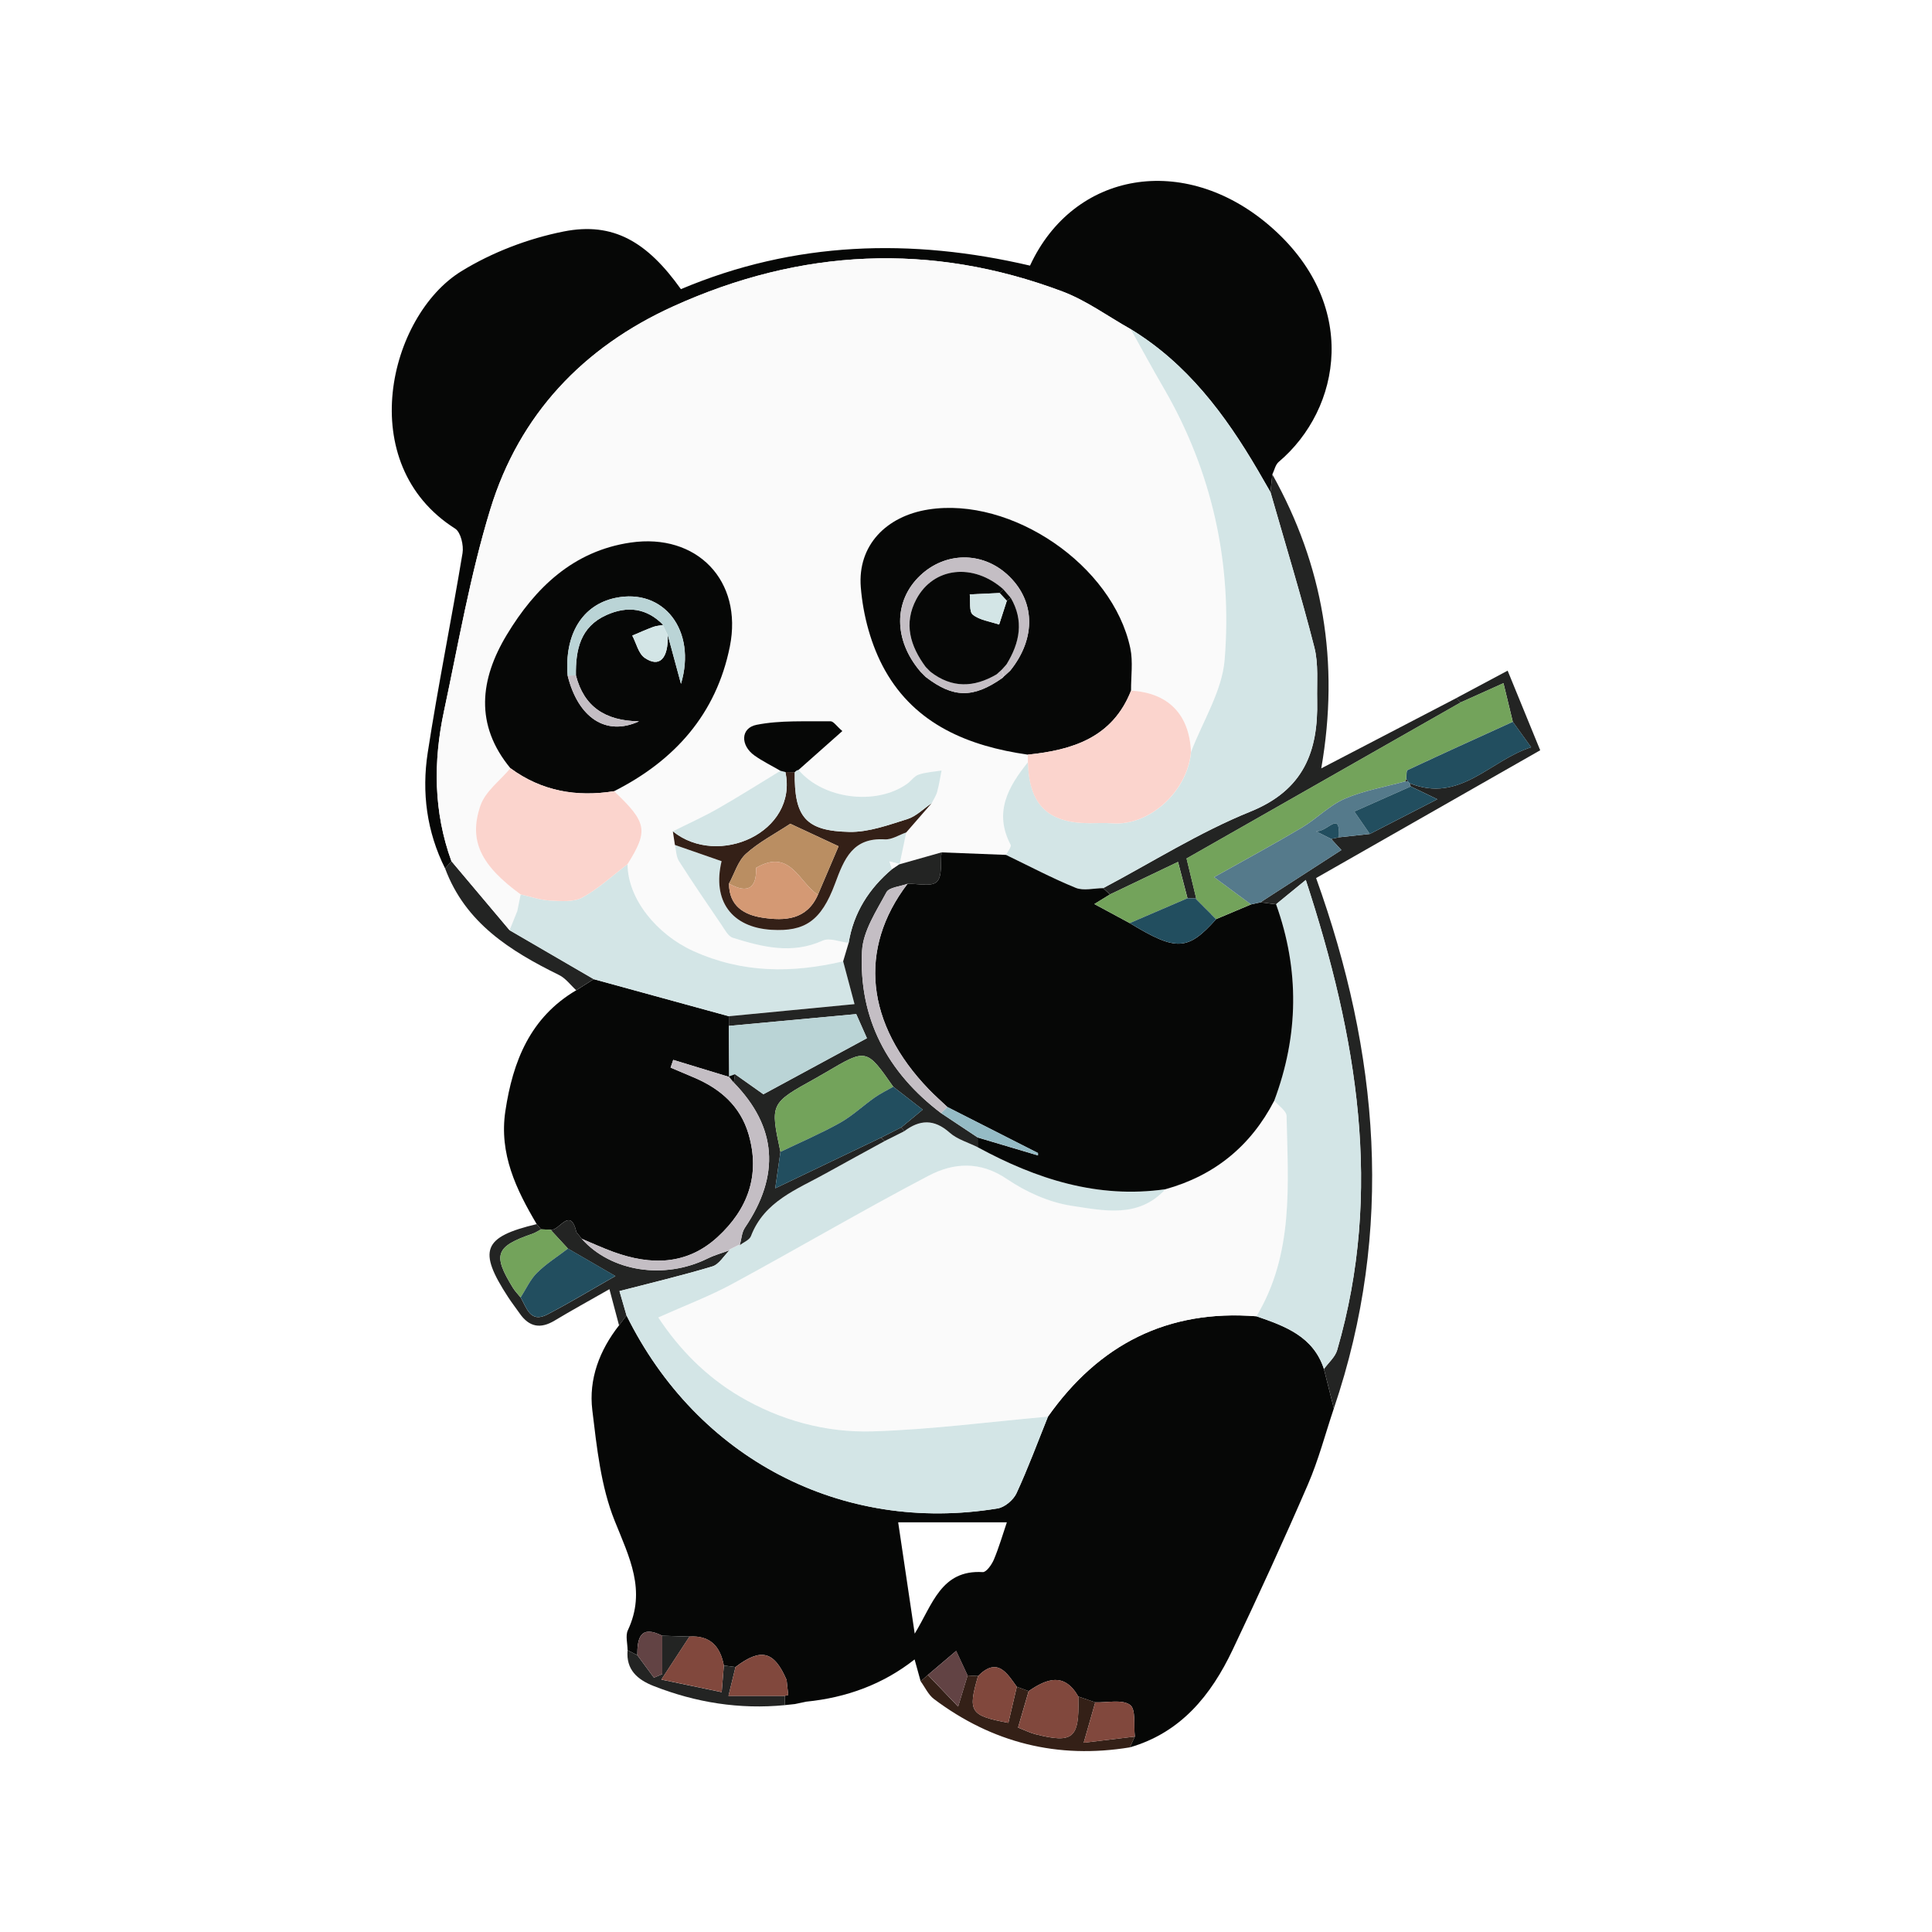 <?xml version='1.0' encoding='utf-8'?>
<svg xmlns="http://www.w3.org/2000/svg" enable-background="new 0 0 2000 2000" version="1.1" viewBox="0 0 2e3 2e3"> <style type="text/css"> .st0{fill:#FFFFFF;} .st1{fill:#060706;} .st2{fill:#232423;} .st3{fill:#342017;} .st4{fill:#FAFAFA;} .st5{fill:#D3E5E6;} .st6{fill:#81483D;} .st7{fill:#624344;} .st8{fill:#BAD4D6;} .st9{fill:#C4BEC4;} .st10{fill:#73A35B;} .st11{fill:#557A8B;} .st12{fill:#224E5F;} .st13{fill:#FBD4CD;} .st14{fill:#95BBC5;} .st15{fill:#BA8E62;} .st16{fill:#D49974;} </style> <rect class="st0" width="2e3" height="2e3"/> <path class="st1" d="m1380.8 1458c-8.83 26.29-15.87 53.34-26.84 78.7-24.9 57.57-51.07 114.62-77.99 171.28-22.31 46.97-53.51 85.6-106.36 100.88 1.73-3.72 3.46-7.45 5.19-11.17-1.34-11.4 1.28-28.37-4.99-32.82-8.39-5.96-23.67-2.21-35.99-2.63-5.85-2.01-11.71-4.01-17.56-6.02-14.56-25.33-32.64-18.47-51.38-5.61-4.09-1.5-8.19-3-12.28-4.49-10.38-14.46-20.17-31.08-40.1-11.11-3.62-0.19-7.24-0.38-10.86-0.58-3.95-8.46-7.9-16.93-11.85-25.39-9.76 8.28-19.52 16.57-29.28 24.85-2.48 2.2-4.97 4.41-7.45 6.61-1.99-7.18-3.98-14.36-6.27-22.67-32.59 25.72-70.53 39.57-112.15 43.72-3.92 0.83-7.83 1.65-11.74 2.48-3.46 0.36-6.91 0.72-10.37 1.08-0.03-3.19-0.06-6.37-0.09-9.55 1.14-0.46 2.32-0.75 3.54-0.89-0.56-5.21-1.13-10.42-1.69-15.63-12.93-29.97-26.48-33.38-52.94-13.34-4.01-0.52-8.02-1.05-12.03-1.57-3.67-19.72-14.15-31.35-35.58-29.97-9.39-0.29-18.78-0.58-28.17-0.87-22.66-11.37-25.86 2.3-25.85 20.09l-10.05-5.1c-0.02-6.95-2.37-14.99 0.3-20.68 19.31-41.14 1.52-75.44-13.7-113.39-14.27-35.57-18.44-75.78-23.11-114.43-3.89-32.16 7.46-61.95 27.67-87.76 2.58-3.44 5.16-6.88 7.74-10.33 73.31 148.3 222.79 226.37 384.24 199.81 7.31-1.2 16.27-8.79 19.47-15.71 11.99-25.94 21.9-52.83 32.6-79.37 52.7-74.59 123.7-111.14 215.81-103.8 29.55 10.17 58.81 20.72 69.85 54.57 3.41 13.61 6.84 27.21 10.26 40.81zm-338.51 117.89h-112.5c5.85 39.36 11.23 75.58 17.12 115.26 18.47-30.15 27.25-66.33 70.44-63.71 3.66 0.22 9.32-7.75 11.51-12.98 5.34-12.7 9.17-26.02 13.43-38.57z"/> <path class="st1" d="m460.79 899.06c-19.08-38.02-24.35-78.81-18.01-119.96 10.64-69.05 24.62-137.57 36.03-206.51 1.33-8.05-1.87-21.68-7.64-25.35-105.93-67.17-68.57-220.32 6.42-266.46 31.86-19.61 69.21-33.85 105.93-41.15 51.31-10.2 86.49 10.75 121.36 59.7 117.58-49.67 238.57-53.05 361.38-24.36 45.24-97.81 159.71-116.92 247.66-41.61 93.92 80.43 74.84 189.76 9.76 244.84-3.4 2.88-4.43 8.55-6.56 12.92-0.65 6.11-1.3 12.21-1.95 18.32-4.35-7.53-8.65-15.09-13.04-22.59-33.83-57.76-73.23-110.51-131.65-146.12-23.53-13.2-45.83-29.68-70.8-39.06-136.1-51.11-270.89-44.36-402.79 15.49-93.19 42.29-159.27 111.98-189.25 209.83-20.92 68.26-33.06 139.25-48.04 209.26-11.16 52.2-10.8 104.27 7.7 155.22-2.19 2.53-4.35 5.06-6.51 7.59z"/> <path class="st1" d="m555.59 1267.2c-21.33-36.03-39.04-72.86-32.46-116.87 7.74-51.72 25.7-97.05 73.35-125.19l18.12-11.49c46.63 12.79 93.26 25.57 139.89 38.36 0.01 3.33 0.01 6.67 0.02 10 0.11 17.61 0.22 35.22 0.34 52.84-19.31-5.88-38.63-11.76-57.94-17.65-0.91 2.67-1.82 5.34-2.73 8 8.29 3.51 16.59 6.98 24.87 10.53 26.9 11.55 47.43 29.48 55.88 58.41 12.34 42.25-0.77 77.72-32.09 106.45-31.92 29.28-69.22 29.44-107.83 15.4-11.12-4.04-21.89-9.03-32.83-13.59l0.44 0.46c-1.96-2.43-3.91-4.87-5.87-7.3-6.45-27.4-17.99-0.61-26.84-2.52-3.25-0.15-6.49-0.29-9.74-0.44-1.52-1.8-3.05-3.6-4.58-5.4z"/> <path class="st2" d="m1380.8 1458c-3.42-13.6-6.85-27.2-10.27-40.8 4.68-6.5 11.6-12.35 13.7-19.6 47.75-164.61 20.66-324.36-32.49-486.66-11.46 9.37-21.1 17.25-30.74 25.13-5.4-0.67-10.81-1.34-16.21-2 27.85-17.98 55.7-35.97 83.79-54.12-3.64-3.96-7.12-7.74-10.6-11.52 2.67-0.55 5.33-1.09 8-1.64 10.68-1.16 21.36-2.32 32.05-3.48 21.58-11.1 43.15-22.2 69.9-35.95-12.79-6.16-20.16-9.7-27.52-13.24-0.58-1.05-0.98-2.16-1.2-3.35 52.22 21.11 82.96-23.59 125.8-37.21-7.89-10.97-13.42-18.67-18.95-26.36-3.07-12.69-6.15-25.39-9.68-39.98-16.79 7.55-30.57 13.75-44.35 19.95-1.45-1.53-2.9-3.07-4.35-4.6 17.61-9.41 35.22-18.81 53.02-28.32 11.62 28.41 22.6 55.25 33.72 82.42-75.63 43.12-152.73 87.08-232 132.28 65.03 180.88 81.28 363.82 18.38 549.05z"/> <path class="st2" d="m1315.2 509.43c0.65-6.11 1.3-12.21 1.95-18.32 52.43 93.93 69.78 193.97 50.62 304.3 48.63-25.3 94.31-49.07 139.99-72.84 1.45 1.53 2.9 3.07 4.35 4.6-94.38 53.73-188.76 107.45-283.75 161.53 3.53 14.62 6.76 28 9.99 41.39-3.02-0.07-6.02-0.14-9.03-0.21-3.18-12.18-6.36-24.37-9.83-37.64-25.15 12.02-47.78 22.84-70.42 33.66l-7.02-6.54c50.61-26.78 99.5-57.81 152.31-79.17 55.31-22.37 70.38-62.41 69.17-115.27-0.42-18.35 1.53-37.47-2.91-54.88-13.78-53.88-30.1-107.12-45.42-160.61z"/> <path class="st2" d="m555.59 1267.2c1.53 1.8 3.06 3.6 4.59 5.4-2.98 1.55-5.81 3.52-8.95 4.6-38.32 13.18-41.42 21.56-20.25 55.95 2.22 3.61 5.3 6.69 7.98 10.02 6.26 10.58 9.85 26.86 27.61 17.6 23.64-12.33 46.51-26.17 70.45-39.78-17.89-10.36-33.47-19.38-49.04-28.4-6.02-6.51-12.04-13.02-18.06-19.54 8.85 1.91 20.38-24.88 26.84 2.52 1.96 2.43 3.91 4.87 5.87 7.3 0 0-0.44-0.46-0.44-0.46 30.52 34.15 85.5 42.59 130.45 20.34 7.16-3.54 15.03-5.66 22.57-8.43-5.88 5.74-10.82 14.58-17.79 16.68-31.39 9.46-63.36 17.02-96.14 25.52 1.65 5.7 4.48 15.46 7.31 25.22-2.58 3.44-5.16 6.89-7.74 10.33-3.03-11.39-6.05-22.77-9.97-37.52-21.22 12.11-39.23 21.98-56.82 32.56-14.53 8.74-26.22 6.65-35.91-7.2-3.98-5.69-8.26-11.19-12.06-17-31.67-48.52-26.22-62.43 29.5-75.71z"/> <path class="st3" d="m1174.8 1797.7c-1.73 3.72-3.46 7.45-5.19 11.17-74.73 12.27-142.37-4.65-202.75-50.03-5.87-4.41-9.25-12.14-13.79-18.33 2.48-2.2 4.97-4.41 7.45-6.61 9.99 10.45 20 20.9 31.32 32.74 4.44-14.56 7.13-23.38 9.81-32.21 3.62 0.19 7.24 0.38 10.85 0.57-10.79 36.96-8.26 41.11 31.38 48.45 2.89-12.38 5.8-24.86 8.72-37.34 4.09 1.5 8.19 3 12.28 4.49-3.57 12.26-7.13 24.53-10.98 37.76 7 2.73 12.36 5.49 18.05 6.92 38.73 9.75 45.34 4.23 44.36-36.47-0.02-0.87-0.04-1.73-0.06-2.6 5.85 2.01 11.71 4.02 17.56 6.02-3.6 12.58-7.19 25.16-11.95 41.85 20.84-2.51 36.89-4.45 52.94-6.38z"/> <path class="st2" d="m812.46 1755.6c0.03 3.18 0.06 6.37 0.09 9.55-46.97 4.58-92.24-2.63-136-19.84-16.62-6.54-28.69-16.83-26.86-36.99l10.05 5.1c5.73 7.77 11.47 15.55 17.2 23.32 2.88-1.24 5.76-2.48 8.65-3.72v-39.7c9.39 0.29 18.78 0.58 28.17 0.86-8.58 13.1-17.15 26.21-29.13 44.54 25.89 5.39 43.4 9.03 62.47 13 1.01-12.37 1.62-19.96 2.24-27.55 4.01 0.52 8.02 1.05 12.03 1.56-2.13 8.75-4.26 17.51-7.26 29.87h58.35z"/> <path class="st2" d="m614.61 1013.6-18.12 11.49c-5.84-5.32-10.85-12.34-17.66-15.7-50.58-24.91-97.04-53.91-118.04-110.34 2.16-2.53 4.33-5.06 6.49-7.59 20.07 23.83 40.15 47.66 60.22 71.48 29.03 16.89 58.07 33.77 87.11 50.66z"/> <path class="st2" d="m822.92 1764c3.91-0.83 7.83-1.65 11.74-2.48-3.91 0.83-7.83 1.66-11.74 2.48z"/> <path class="st4" d="m1300.7 1362.6c-92.11-7.34-163.1 29.21-215.81 103.8-60.51 5.37-120.93 13.4-181.54 15.26-48.27 1.48-95.32-11.31-137.41-36.06-35.24-20.72-63.21-49.56-84.47-81.87 28.11-12.6 53.16-22.01 76.46-34.63 68.03-36.85 134.79-76.09 203.28-112.04 25.8-13.54 53.27-15.53 81.13 3.36 19.72 13.37 43.65 24.21 66.98 27.72 32.98 4.96 69.24 13.32 97.09-17.12 50.92-14.11 88.41-44.76 112.69-91.63 4.44 5.32 12.65 10.56 12.76 15.96 1.47 70.78 7.72 142.5-31.16 207.25z"/> <path class="st5" d="m1206.4 1231.1c-27.85 30.45-64.11 22.09-97.09 17.12-23.32-3.51-47.25-14.35-66.98-27.72-27.86-18.89-55.33-16.9-81.13-3.36-68.49 35.95-135.24 75.19-203.28 112.04-23.3 12.62-48.35 22.02-76.46 34.63 21.26 32.31 49.23 61.15 84.47 81.87 42.09 24.75 89.15 37.54 137.41 36.06 60.61-1.86 121.04-9.89 181.54-15.26-10.69 26.54-20.61 53.43-32.6 79.37-3.2 6.92-12.16 14.5-19.47 15.71-161.45 26.56-310.93-51.51-384.24-199.81-2.83-9.76-5.66-19.52-7.31-25.22 32.78-8.51 64.75-16.06 96.14-25.52 6.97-2.1 11.92-10.94 17.79-16.68l-0.46-0.57 10.5-5.28 0.59 0.54c3.95-3.07 9.99-5.34 11.51-9.34 13.77-36.07 47.27-48.19 77.12-64.77 20.42-11.34 40.95-22.48 61.43-33.7 6.68-3.35 13.36-6.71 20.04-10.06 16.06-12.15 30.97-12.97 47.09 1.37 7.91 7.03 19.27 10.18 29.07 15.09 60.67 32.9 124.07 53.48 194.32 43.49z"/> <path class="st5" d="m1300.7 1362.6c38.88-64.76 32.63-136.47 31.16-207.26-0.11-5.41-8.32-10.65-12.76-15.96 25.33-67.55 26.32-135.33 1.93-203.34 9.64-7.88 19.27-15.75 30.74-25.13 53.15 162.3 80.23 322.06 32.49 486.66-2.1 7.25-9.02 13.1-13.7 19.6-11.06-33.85-40.31-44.4-69.86-54.57z"/> <path class="st6" d="m1116.3 1756.2c0.02 0.87 0.04 1.73 0.06 2.6 0.98 40.7-5.64 46.22-44.36 36.47-5.69-1.43-11.05-4.2-18.05-6.92 3.85-13.23 7.41-25.49 10.98-37.76 18.73-12.85 36.8-19.72 51.37 5.61z"/> <path class="st6" d="m749.34 1724.1c-0.62 7.59-1.23 15.18-2.24 27.55-19.08-3.97-36.58-7.61-62.47-13 11.98-18.32 20.55-31.43 29.13-44.54 21.44-1.35 31.92 10.27 35.58 29.99z"/> <path class="st6" d="m812.46 1755.6h-58.35c3-12.36 5.13-21.12 7.26-29.87 26.47-20.03 40.01-16.62 52.93 13.35 0.56 5.21 1.13 10.42 1.7 15.63-1.22 0.13-2.4 0.43-3.54 0.89z"/> <path class="st6" d="m1174.8 1797.7c-16.05 1.94-32.1 3.88-52.93 6.39 4.76-16.68 8.35-29.27 11.95-41.85 12.32 0.43 27.6-3.32 35.99 2.63 6.27 4.46 3.65 21.43 4.99 32.83z"/> <path class="st6" d="m1052.6 1746.1c-2.91 12.48-5.83 24.97-8.72 37.34-39.65-7.34-42.18-11.49-31.38-48.45 19.92-19.97 29.71-3.35 40.1 11.11z"/> <path class="st7" d="m1001.7 1734.4c-2.69 8.82-5.38 17.65-9.81 32.21-11.33-11.84-21.33-22.29-31.32-32.74 9.77-8.29 19.53-16.57 29.29-24.86 3.94 8.46 7.89 16.92 11.84 25.39z"/> <path class="st7" d="m685.59 1693.3v39.7c-2.88 1.24-5.76 2.48-8.65 3.72-5.73-7.77-11.46-15.55-17.2-23.32-0.01-17.8 3.19-31.46 25.85-20.1z"/> <path class="st2" d="m816 1754.7c-0.57-5.21-1.14-10.42-1.7-15.63 0.58 5.21 1.14 10.42 1.7 15.63z"/> <path class="st4" d="m527.5 962.95c-20.07-23.83-40.15-47.66-60.22-71.48-18.5-50.95-18.86-103.02-7.7-155.22 14.97-70.01 27.12-141.01 48.04-209.26 29.99-97.84 96.07-167.54 189.25-209.83 131.9-59.85 266.69-66.6 402.79-15.49 24.97 9.38 47.27 25.86 70.8 39.06 11.24 20.11 22.18 40.4 33.77 60.31 50.82 87.27 71.46 182.26 63.48 281.78-2.61 32.57-22.67 63.74-34.75 95.54-1.62-38.83-23.47-61.17-62.02-63.42-0.13-14.71 2.19-29.93-0.8-44.03-18.18-85.82-122.86-157.09-209.12-143.46-43.51 6.87-73.3 37.13-69.86 80.38 2.33 29.33 10.72 60.55 25.06 86.07 31.56 56.16 86.49 78.54 147.85 87.31 0.03 2.57 0.05 5.14 0.08 7.71-20.48 25.45-35.67 51.87-18 85.57 1.09 2.08-3.04 6.89-4.74 10.43-22.23-0.86-44.46-1.73-66.69-2.59-14.48 4.1-28.97 8.21-43.46 12.3 2.29-10.98 4.59-21.95 6.88-32.92 8.8-10.11 17.6-20.23 26.41-30.34 1.93-3.87 4.51-7.57 5.63-11.66 1.99-7.24 3.09-14.72 4.56-22.1-7.95 1.3-16.21 1.71-23.75 4.25-4.58 1.54-7.83 6.67-12.06 9.64-32.36 22.74-86.91 15.62-112.23-14.52 14.72-13.06 29.44-26.12 45.31-40.2-5.95-5.1-9.14-10.17-12.26-10.13-25.58 0.34-51.71-1.23-76.52 3.66-16.64 3.28-16.89 21.33-2.16 31.79 8.44 6 17.87 10.6 26.86 15.82-21.64 13.14-43.03 26.73-65.01 39.26-15.02 8.56-30.88 15.65-46.36 23.4 0.72 4.71 1.44 9.41 2.15 14.12 1.3 5.6 1.22 12.08 4.13 16.65 14.27 22.37 29.24 44.29 44.19 66.21 3.32 4.87 6.76 11.73 11.53 13.21 30.57 9.5 61.15 17.39 93.12 2.94 7.15-3.23 17.82 1.34 26.87 2.33l-5.7 19.11c-52.76 12.38-104.1 12.42-155.04-10.61-37.61-17.01-68.07-53.9-68.13-90.01 21.75-34.69 20.17-43.24-13.96-75.49 62.76-31.67 105.81-79.93 119.84-149.76 13.7-68.15-34.04-117.7-102.82-107.61-59.24 8.69-98.69 46.76-128.06 95.41-27.71 45.89-33.56 93.1 3.72 138.17-10.63 12.74-25.9 23.86-30.97 38.52-12.69 36.69 0.61 62.25 41.56 92.11-1.08 5.31-2.15 10.62-3.5 17.27-2.57 6.33-5.28 13.06-7.99 19.8z"/> <path class="st5" d="m1233 778.36c12.08-31.81 32.14-62.98 34.75-95.54 7.98-99.52-12.65-194.51-63.48-281.78-11.59-19.91-22.53-40.19-33.77-60.31 58.42 35.61 97.82 88.36 131.65 146.12 4.39 7.5 8.7 15.06 13.04 22.59 15.33 53.49 31.65 106.72 45.41 160.61 4.45 17.41 2.49 36.53 2.91 54.88 1.21 52.86-13.85 92.89-69.17 115.27-52.8 21.36-101.7 52.39-152.31 79.17-9.56 0.06-20.28 3-28.44-0.34-24.58-10.05-48.17-22.55-72.15-34.09 1.7-3.54 5.83-8.36 4.74-10.43-17.67-33.7-2.48-60.13 18-85.57 1.04 43.83 20.37 63.1 63.44 63.23 7.87 0.02 15.77-0.52 23.59 0.11 38.73 3.09 78.27-33.08 81.79-73.92z"/> <path class="st5" d="m649.65 894.54c0.06 36.1 30.52 73 68.13 90 50.93 23.03 102.28 22.99 155.04 10.61 3.31 12.44 6.62 24.89 11.79 44.3-46.94 4.52-88.52 8.52-130.11 12.53-46.63-12.79-93.26-25.57-139.89-38.36-29.04-16.89-58.08-33.77-87.11-50.66 2.71-6.74 5.43-13.48 7.98-19.8 1.35-6.65 2.43-11.96 3.5-17.27 10.04 2.23 20.01 5.79 30.14 6.34 11.32 0.61 24.62 1.84 33.81-3.17 16.83-9.21 31.28-22.78 46.72-34.52z"/> <path class="st2" d="m754.5 1052c41.58-4 83.17-8.01 130.11-12.53-5.16-19.41-8.48-31.85-11.79-44.3l5.7-19.11c5.11-31.23 21-56.13 44.87-76.33l7.77-5.25 0.09 0.2c14.48-4.1 28.97-8.2 43.45-12.31-1.29 10.52 1.02 24.79-4.91 30.47-5.6 5.38-19.85 1.73-30.3 2.06-7.54 2.83-19.06 3.53-21.91 8.87-10.35 19.37-24.12 39.96-25.2 60.68-3.63 69.81 26.24 125.74 81.87 167.92 12.61 8.38 25.22 16.76 37.83 25.15 0.01 3.36 0.02 6.71 0.03 10.07-9.8-4.91-21.16-8.06-29.07-15.09-16.12-14.35-31.03-13.52-47.09-1.37-0.79-1.48-1.76-2.84-2.89-4.08 5.63-4.67 11.27-9.34 22.12-18.34-12.07-9.38-21.28-16.54-30.49-23.7-27.73-39.73-27.73-39.73-69.62-14.98-3.72 2.2-7.47 4.37-11.25 6.46-46.62 25.8-46.62 25.8-35.9 75.92-1.67 11.67-3.34 23.34-5.39 37.73 38.21-18.3 73.9-35.4 109.59-52.49 1.19 1.27 2.45 2.45 3.8 3.54-20.48 11.23-41.01 22.36-61.43 33.7-29.85 16.58-63.35 28.7-77.12 64.77-1.53 4-7.57 6.27-11.51 9.34 1.69-6.08 1.93-13.13 5.28-18.08 36.78-54.35 33.14-104.33-11.52-150.18l1.29-8.73c9.53 6.74 19.06 13.49 29.36 20.78 34.82-18.85 70.5-38.17 107.17-58.02-5.06-11.41-9.18-20.71-11.07-24.97-46.12 4.28-88.98 8.25-131.84 12.22-0.02-3.35-0.02-6.68-0.03-10.02z"/> <path class="st8" d="m754.52 1062c42.86-3.97 85.72-7.94 131.84-12.22 1.89 4.26 6.01 13.56 11.07 24.97-36.68 19.86-72.36 39.17-107.17 58.02-10.3-7.29-19.83-14.03-29.33-20.75-2.11 0.81-4.25 1.59-6.39 2.38l0.32 0.43c-0.11-17.6-0.23-35.21-0.34-52.83z"/> <path class="st9" d="m759.6 1120.7c44.67 45.84 48.3 95.82 11.52 150.18-3.35 4.95-3.59 12-5.28 18.08l-0.6-0.54-10.5 5.28s0.46 0.58 0.46 0.57c-7.54 2.77-15.41 4.89-22.57 8.43-44.94 22.24-99.92 13.81-130.45-20.34 10.93 4.56 21.71 9.54 32.83 13.59 38.62 14.04 75.91 13.88 107.83-15.4 31.32-28.73 44.43-64.2 32.09-106.45-8.45-28.93-28.98-46.86-55.88-58.41-8.27-3.55-16.58-7.02-24.87-10.53 0.91-2.67 1.82-5.34 2.73-8 19.31 5.88 38.63 11.76 57.94 17.65l-0.32-0.43c1.69 2.1 3.38 4.21 5.07 6.32z"/> <path class="st10" d="m569.92 1273c6.02 6.51 12.04 13.02 18.06 19.54-10.8 8.27-22.52 15.6-32.09 25.1-7.09 7.04-11.39 16.89-16.94 25.48-2.68-3.33-5.75-6.41-7.97-10.02-21.17-34.38-18.07-42.76 20.25-55.95 3.14-1.08 5.97-3.04 8.95-4.6 3.25 0.16 6.49 0.31 9.74 0.45z"/> <path class="st9" d="m602.63 1282.8c-1.96-2.43-3.91-4.87-5.87-7.3 1.95 2.43 3.91 4.87 5.87 7.3z"/> <path class="st1" d="m1012.1 1187.6c-0.01-3.36-0.02-6.71-0.03-10.07 20.82 6.19 41.63 12.39 62.45 18.58 0-0.82-0.01-1.64-0.01-2.47-31.25-15.87-62.49-31.74-93.74-47.6-6.33-6-12.9-11.77-18.96-18.03-65.64-67.83-73.77-145.72-22.32-213.1 10.45-0.32 24.7 3.32 30.3-2.06 5.93-5.68 3.62-19.95 4.91-30.47 22.23 0.86 44.46 1.73 66.69 2.59 23.98 11.54 47.56 24.04 72.15 34.09 8.16 3.34 18.89 0.41 28.44 0.34l7.02 6.54c-4.26 2.61-8.51 5.23-16.13 9.92 14.15 7.63 25.4 13.7 36.64 19.76 48.35 29.3 60.06 28.75 89.54-4.19 11.99-5.05 23.99-10.11 35.98-15.16 3.26-0.72 6.51-1.44 9.77-2.16 5.4 0.67 10.81 1.34 16.21 2 24.39 68.02 23.4 135.8-1.93 203.35-24.29 46.87-61.77 77.52-112.69 91.63-70.24 10.01-133.64-10.57-194.29-43.49z"/> <path class="st10" d="m1295 936.23c-11.99 5.05-23.99 10.11-35.98 15.16 0 0 0.14 0.48 0.14 0.48-1.84-1.84-3.69-3.68-5.53-5.53l0.14-0.02c-1.75-1.73-3.49-3.47-5.24-5.2l-0.01-0.02c-1.74-1.74-3.48-3.49-5.22-5.23l-0.04-0.04c-1.74-1.74-3.48-3.49-5.22-5.23l0.21-0.53c-3.23-13.38-6.46-26.77-10-41.39 94.99-54.08 189.37-107.8 283.75-161.53 13.78-6.19 27.56-12.39 44.35-19.94 3.53 14.59 6.61 27.29 9.66 39.98-36.36 16.55-72.75 33.01-108.9 49.98-1.6 0.75-0.99 6.19-1.41 9.44l-0.85 2.24c-21.02 5.78-42.96 9.45-62.77 18.02-16.07 6.96-29.04 20.74-44.37 29.85-28.64 17.02-58 32.84-90.85 51.29 15 11.1 26.57 19.66 38.14 28.22z"/> <path class="st11" d="m1295 936.23c-11.57-8.56-23.15-17.13-38.13-28.21 32.86-18.45 62.21-34.27 90.85-51.29 15.33-9.11 28.29-22.89 44.37-29.85 19.81-8.57 41.75-12.24 62.76-18.01-0.01 0.01 2.44-0.16 2.44-0.16 0.41 0.9 1.04 1.59 1.9 2.09 0.21 1.18 0.61 2.29 1.19 3.34-19.42 8.64-38.83 17.27-58.37 25.95 6.37 9.25 11.18 16.24 16 23.23-10.68 1.16-21.36 2.32-32.05 3.48 1.55-28.78-11.45-5.48-23.59-6.2 8.45 4.24 12.02 6.04 15.6 7.84 3.48 3.78 6.96 7.56 10.6 11.52-28.09 18.15-55.94 36.14-83.79 54.12-3.26 0.71-6.52 1.43-9.78 2.15z"/> <path class="st12" d="m1455.8 806.62c0.42-3.25-0.18-8.69 1.41-9.44 36.15-16.97 72.54-33.43 108.9-49.98 5.55 7.7 11.08 15.4 18.96 26.37-42.85 13.62-73.58 58.32-125.8 37.21-0.85-0.49-1.48-1.18-1.88-2.07-0.2-0.93-0.74-1.63-1.59-2.09z"/> <path class="st12" d="m1418 863.32c-4.82-6.99-9.63-13.99-16-23.23 19.54-8.69 38.96-17.32 58.37-25.95 7.36 3.54 14.73 7.08 27.52 13.23-26.74 13.75-48.32 24.85-69.89 35.95z"/> <path class="st12" d="m1378 868.44c-3.57-1.8-7.15-3.59-15.6-7.84 12.14 0.72 25.15-22.58 23.59 6.2-2.66 0.55-5.32 1.09-7.99 1.64z"/> <path class="st10" d="m1169.5 955.59c-11.24-6.07-22.49-12.13-36.64-19.76 7.62-4.69 11.87-7.3 16.13-9.92 22.64-10.82 45.27-21.64 70.42-33.66 3.47 13.27 6.65 25.46 9.83 37.64-19.92 8.57-39.83 17.13-59.74 25.7z"/> <path class="st12" d="m1169.5 955.59c19.91-8.56 39.82-17.13 59.73-25.7 3.01 0.06 6.02 0.13 9.03 0.2 0.01 0-0.21 0.53-0.21 0.53 1.74 1.74 3.48 3.49 5.22 5.23l0.04 0.04c1.74 1.74 3.48 3.49 5.22 5.23 0 0 0.01 0.02 0.01 0.01 1.75 1.73 3.49 3.47 5.24 5.2 0 0-0.14 0.02-0.13 0.02 1.84 1.84 3.69 3.68 5.53 5.53 0 0-0.14-0.48-0.14-0.48-29.48 32.94-41.18 33.49-89.54 4.19z"/> <path class="st12" d="m538.96 1343.1c5.54-8.6 9.84-18.45 16.94-25.48 9.57-9.5 21.29-16.83 32.09-25.1 15.58 9.01 31.15 18.03 49.04 28.4-23.94 13.61-46.81 27.44-70.45 39.78-17.78 9.26-21.37-7.02-27.62-17.6z"/> <path class="st2" d="m935.95 1171.1c-6.68 3.35-13.36 6.71-20.04 10.06-1.34-1.1-2.61-2.28-3.8-3.54 6.98-3.53 13.97-7.07 20.95-10.6 1.13 1.24 2.1 2.6 2.89 4.08z"/> <path class="st2" d="m754.75 1293.7 10.5-5.28-10.5 5.28z"/> <path class="st1" d="m528.38 795.25c-37.28-45.07-31.43-92.28-3.72-138.17 29.37-48.65 68.81-86.72 128.06-95.41 68.78-10.09 116.51 39.46 102.82 107.61-14.03 69.83-57.08 118.09-119.84 149.76-38.92 6.27-75.05-0.06-107.32-23.79zm67.8-96.15c-0.38-26.33 4.47-50.23 31.6-62.4 21.69-9.73 41.7-7.33 58.85 10.28-3.47 0.63-7.12 0.79-10.37 1.99-7.34 2.72-14.49 5.96-21.72 8.99 4.16 7.87 6.36 18.58 12.86 23.05 15.24 10.49 24.56 0.81 23.87-23.65 4.5 16.63 9 33.25 13.68 50.53 16.48-55.16-17.87-99.53-68-88.91-34.14 7.23-52.76 37.61-49.31 80.46 10.76 43.35 39.5 63.08 73.87 47.29-35.16-0.5-57.12-15.33-65.33-47.63z"/> <path class="st1" d="m1064 781.21c-61.36-8.77-116.29-31.16-147.85-87.31-14.34-25.51-22.72-56.74-25.06-86.07-3.44-43.25 26.36-73.51 69.86-80.38 86.26-13.63 190.94 57.64 209.12 143.46 2.99 14.1 0.67 29.33 0.8 44.03-19.17 48.61-60.49 61.52-106.87 66.27zm-24.8-81c2.2-2.01 4.41-4.02 6.61-6.03 27.28-33.93 25.9-73.36-3.5-99.77-26.24-23.58-63.89-23.02-89.67 1.32-27.92 26.36-27.77 67.07 0.38 99.77 1.76 1.77 3.53 3.53 5.29 5.3 28.54 21.97 49.22 22.2 79.53 0.89l1.36-1.48z"/> <path class="st13" d="m528.38 795.25c32.27 23.73 68.39 30.06 107.31 23.8 34.13 32.25 35.71 40.79 13.96 75.49-15.44 11.75-29.89 25.32-46.73 34.51-9.18 5.01-22.48 3.78-33.81 3.17-10.13-0.55-20.1-4.11-30.14-6.34-40.95-29.86-54.25-55.42-41.56-92.11 5.08-14.65 20.35-25.78 30.97-38.52z"/> <path class="st13" d="m1064 781.21c46.37-4.76 87.7-17.66 106.87-66.27 38.55 2.24 60.41 24.59 62.02 63.42-3.52 40.84-43.06 77.01-81.78 73.9-7.82-0.63-15.72-0.08-23.59-0.11-43.07-0.13-62.4-19.39-63.44-63.23-0.02-2.56-0.05-5.14-0.08-7.71z"/> <path class="st5" d="m923.39 899.7c-23.87 20.2-39.76 45.1-44.87 76.33-9.05-0.98-19.72-5.55-26.86-2.32-31.97 14.45-62.56 6.57-93.12-2.94-4.77-1.48-8.2-8.34-11.53-13.21-14.95-21.92-29.92-43.85-44.19-66.21-2.91-4.57-2.83-11.05-4.13-16.65 16.1 5.59 32.21 11.18 48.3 16.8-9.81 41.04 10.41 68.68 51.93 71.06 33.91 1.94 51.08-8.82 65.54-47.87 9.5-25.67 18.29-47.76 51.55-45.78 7.21 0.43 14.74-4.64 22.13-7.17-2.29 10.97-4.59 21.94-6.88 32.92 0 0-0.09-0.2-0.1-0.22-3.46-0.92-6.91-1.82-10.36-2.71 0.86 2.65 1.72 5.31 2.59 7.97z"/> <path class="st3" d="m938.13 861.73c-7.38 2.54-14.92 7.6-22.13 7.17-33.26-1.98-42.05 20.11-51.55 45.78-14.46 39.05-31.62 49.81-65.54 47.87-41.52-2.38-61.74-30.02-51.93-71.06-16.09-5.62-32.19-11.21-48.3-16.8-0.72-4.71-1.44-9.41-2.15-14.12 47.18 38.06 129.75 0.75 116.51-61.38 3.24 0.06 6.47 0.12 9.71 0.18-0.68 46.16 11.05 60.95 56.65 61.8 19.91 0.37 40.33-7.15 59.85-13.25 9.25-2.89 16.91-10.87 25.29-16.54-8.81 10.12-17.61 20.24-26.41 30.35zm-91.41 64.44c7.17-16.82 14.35-33.63 21.39-50.14-20.28-9.44-35.83-16.69-50.01-23.29-16.22 10.7-32.64 19.14-45.86 31.11-8.33 7.54-11.88 20.37-17.57 30.82-0.04 23.14 15.58 32.42 34.69 35.3 23.03 3.48 45.88 2.44 57.36-23.8z"/> <path class="st5" d="m964.53 831.39c-8.38 5.67-16.04 13.65-25.29 16.54-19.51 6.1-39.93 13.62-59.85 13.25-45.61-0.85-57.33-15.63-56.65-61.8 1.01-1.28 2.32-2.08 3.93-2.39 25.32 30.14 79.87 37.26 112.23 14.52 4.23-2.97 7.48-8.11 12.06-9.64 7.54-2.53 15.8-2.94 23.75-4.25-1.47 7.38-2.57 14.86-4.56 22.1-1.11 4.1-3.69 7.79-5.62 11.67z"/> <path class="st5" d="m813.04 799.21c13.24 62.13-69.33 99.43-116.51 61.38 15.48-7.75 31.34-14.84 46.36-23.4 21.99-12.53 43.37-26.12 65.01-39.26 1.71 0.42 3.43 0.85 5.14 1.28z"/> <path class="st1" d="m813.04 799.21c-1.71-0.43-3.42-0.85-5.13-1.28-8.98-5.23-18.42-9.83-26.86-15.82-14.73-10.46-14.48-28.51 2.16-31.79 24.81-4.89 50.94-3.31 76.52-3.66 3.12-0.04 6.31 5.03 12.26 10.13-15.87 14.08-30.59 27.14-45.31 40.2-1.61 0.31-2.92 1.11-3.93 2.4-3.24-0.06-6.48-0.12-9.71-0.18z"/> <path class="st10" d="m807.91 1192.4c-10.72-50.12-10.71-50.12 35.9-75.92 3.78-2.09 7.53-4.26 11.25-6.46 41.89-24.75 41.88-24.76 69.61 14.98-6.44 3.69-13.2 6.93-19.24 11.18-12.17 8.58-23.19 19.09-36.08 26.29-19.85 11.08-40.89 20.06-61.44 29.93z"/> <path class="st12" d="m807.91 1192.4c20.54-9.87 41.59-18.85 61.45-29.94 12.9-7.2 23.91-17.71 36.08-26.29 6.04-4.25 12.79-7.48 19.24-11.18 9.22 7.16 18.43 14.32 30.5 23.7-10.85 9-16.48 13.67-22.12 18.34-6.98 3.53-13.97 7.07-20.95 10.6-35.69 17.09-71.38 34.19-109.59 52.49 2.06-14.38 3.73-26.05 5.39-37.72z"/> <path class="st9" d="m939.49 914.87c-51.44 67.38-43.32 145.27 22.32 213.1 6.06 6.26 12.63 12.03 18.96 18.03-2.18 2.11-4.35 4.23-6.53 6.34-55.63-42.18-85.5-98.11-81.87-167.92 1.08-20.72 14.85-41.31 25.2-60.68 2.86-5.33 14.38-6.04 21.92-8.87z"/> <path class="st14" d="m974.25 1152.3c2.18-2.11 4.35-4.23 6.53-6.34 31.25 15.87 62.5 31.74 93.74 47.6 0 0.82 0.01 1.64 0.01 2.47-20.82-6.19-41.64-12.39-62.45-18.58-12.61-8.38-25.22-16.77-37.83-25.15z"/> <path class="st4" d="m923.39 899.7c-0.87-2.66-1.73-5.32-2.6-7.99 3.45 0.9 6.9 1.79 10.36 2.71-2.58 1.78-5.17 3.53-7.76 5.28z"/> <path class="st1" d="m759.6 1120.7c-1.69-2.11-3.38-4.22-5.07-6.33 2.14-0.78 4.28-1.56 6.39-2.38-0.46 2.89-0.89 5.8-1.32 8.71z"/> <path class="st2" d="m1455.8 806.62c0.85 0.46 1.39 1.16 1.6 2.1-0.02-0.01-2.46 0.15-2.46 0.14 0.01-0.01 0.86-2.24 0.86-2.24z"/> <path class="st2" d="m1243.3 935.84c-1.74-1.74-3.48-3.49-5.22-5.23 1.74 1.75 3.48 3.49 5.22 5.23z"/> <path class="st2" d="m1248.6 941.11c-1.74-1.74-3.48-3.49-5.22-5.23 1.74 1.75 3.48 3.49 5.22 5.23z"/> <path class="st2" d="m1253.8 946.33c-1.75-1.73-3.49-3.47-5.24-5.2 1.75 1.73 3.49 3.47 5.24 5.2z"/> <path class="st1" d="m1259.2 951.87c-1.84-1.84-3.69-3.68-5.53-5.53 1.84 1.85 3.68 3.69 5.53 5.53z"/> <path class="st8" d="m686.61 646.97c-17.14-17.6-37.15-20-58.84-10.27-27.13 12.17-31.98 36.07-31.6 62.4-2.85 0.11-5.7 0.22-8.55 0.34-3.45-42.85 15.17-73.22 49.31-80.46 50.13-10.62 84.47 33.75 68 88.91-4.68-17.28-9.18-33.9-13.68-50.53l0.21 0.69c-1.82-3.76-3.65-7.51-5.47-11.27l0.62 0.19z"/> <path class="st5" d="m691.26 657.36c0.7 24.46-8.62 34.14-23.87 23.65-6.5-4.47-8.7-15.18-12.86-23.05 7.23-3.03 14.38-6.27 21.72-8.99 3.26-1.21 6.9-1.36 10.37-2l-0.61-0.19c1.82 3.76 3.65 7.51 5.47 11.27l-0.22-0.69z"/> <path class="st9" d="m587.62 699.43c2.85-0.11 5.7-0.22 8.55-0.34 8.21 32.3 30.17 47.13 65.31 47.62-34.36 15.8-63.1-3.93-73.86-47.28z"/> <path class="st9" d="m953.07 695.49c-28.14-32.7-28.29-73.41-0.37-99.77 25.78-24.34 63.43-24.9 89.67-1.32 29.4 26.42 30.78 65.84 3.5 99.77-1.31-2.15-2.63-4.3-3.94-6.46 13.67-22.25 18.33-45.07 4.27-69.03-2.53-2.9-5.05-5.8-7.57-8.71-31-27.4-72.15-23.15-90.01 10.2-13.49 25.2-6.41 48.64 9.68 70.32-1.75 1.68-3.49 3.34-5.23 5z"/> <path class="st9" d="m1037.9 701.68c-30.32 21.32-51 21.09-79.54-0.89 1.6-1.79 3.2-3.58 4.79-5.37 22.17 17.23 45.06 16.43 68.45 2.7 2.1 1.19 4.2 2.37 6.3 3.56z"/> <path class="st9" d="m1045.9 694.18c-2.2 2.01-4.41 4.02-6.61 6.03-0.73-2.34-1.45-4.67-2.18-7.01 1.61-1.83 3.23-3.66 4.84-5.48 1.32 2.15 2.63 4.31 3.95 6.46z"/> <path class="st9" d="m958.36 700.79c-1.76-1.77-3.53-3.53-5.3-5.3 1.74-1.66 3.48-3.33 5.22-4.99 1.62 1.64 3.24 3.28 4.86 4.91-1.58 1.8-3.18 3.59-4.78 5.38z"/> <path class="st9" d="m1039.2 700.21s-1.36 1.46-1.35 1.46c-2.09-1.19-4.19-2.37-6.29-3.56 1.82-1.64 3.64-3.28 5.47-4.91 0.72 2.34 1.44 4.68 2.17 7.01z"/> <path class="st15" d="m754.67 914.68c5.69-10.45 9.24-23.28 17.57-30.82 13.22-11.97 29.64-20.41 45.86-31.11 14.18 6.6 29.73 13.85 50.01 23.29-7.04 16.51-14.22 33.32-21.39 50.14-19.73-12.4-28.35-48.55-64.05-27.79 0.81 19.57-7.47 27.92-28 16.29z"/> <path class="st16" d="m754.67 914.68c20.53 11.62 28.81 3.28 28-16.29 35.71-20.77 44.32 15.38 64.05 27.79-11.48 26.24-34.33 27.27-57.36 23.8-19.11-2.88-34.73-12.16-34.69-35.3z"/> <path class="st1" d="m691.47 658.05c-1.82-3.76-3.65-7.51-5.47-11.27 1.83 3.75 3.65 7.51 5.47 11.27z"/> <path class="st1" d="m1037.1 693.21c-1.82 1.64-3.64 3.28-5.47 4.91-23.39 13.73-46.28 14.53-68.45-2.7-1.62-1.64-3.24-3.28-4.86-4.91-16.09-21.68-23.17-45.12-9.68-70.32 17.85-33.35 59.01-37.6 90.01-10.2-1.26 1.3-2.53 2.6-3.79 3.9-10.31 0.47-20.63 0.94-30.94 1.41 0.86 7.25-0.89 17.8 3.17 21.03 7.22 5.74 17.97 7.04 27.24 10.2 2.66-8.21 5.31-16.42 7.97-24.64 1.31-1.07 2.61-2.14 3.93-3.21 14.05 23.97 9.4 46.78-4.27 69.04-1.63 1.83-3.25 3.66-4.86 5.49z"/> <path class="st1" d="m1038.6 609.98c2.52 2.9 5.04 5.81 7.57 8.71-1.31 1.06-2.61 2.13-3.92 3.2-2.48-2.67-4.96-5.34-7.44-8.01 1.27-1.3 2.53-2.6 3.79-3.9z"/> <path class="st5" d="m1034.8 613.88c2.48 2.67 4.96 5.34 7.44 8.01-2.66 8.21-5.31 16.42-7.97 24.64-9.27-3.16-20.02-4.46-27.24-10.2-4.06-3.23-2.3-13.78-3.17-21.03 10.32-0.47 20.63-0.95 30.94-1.42z"/> </svg>